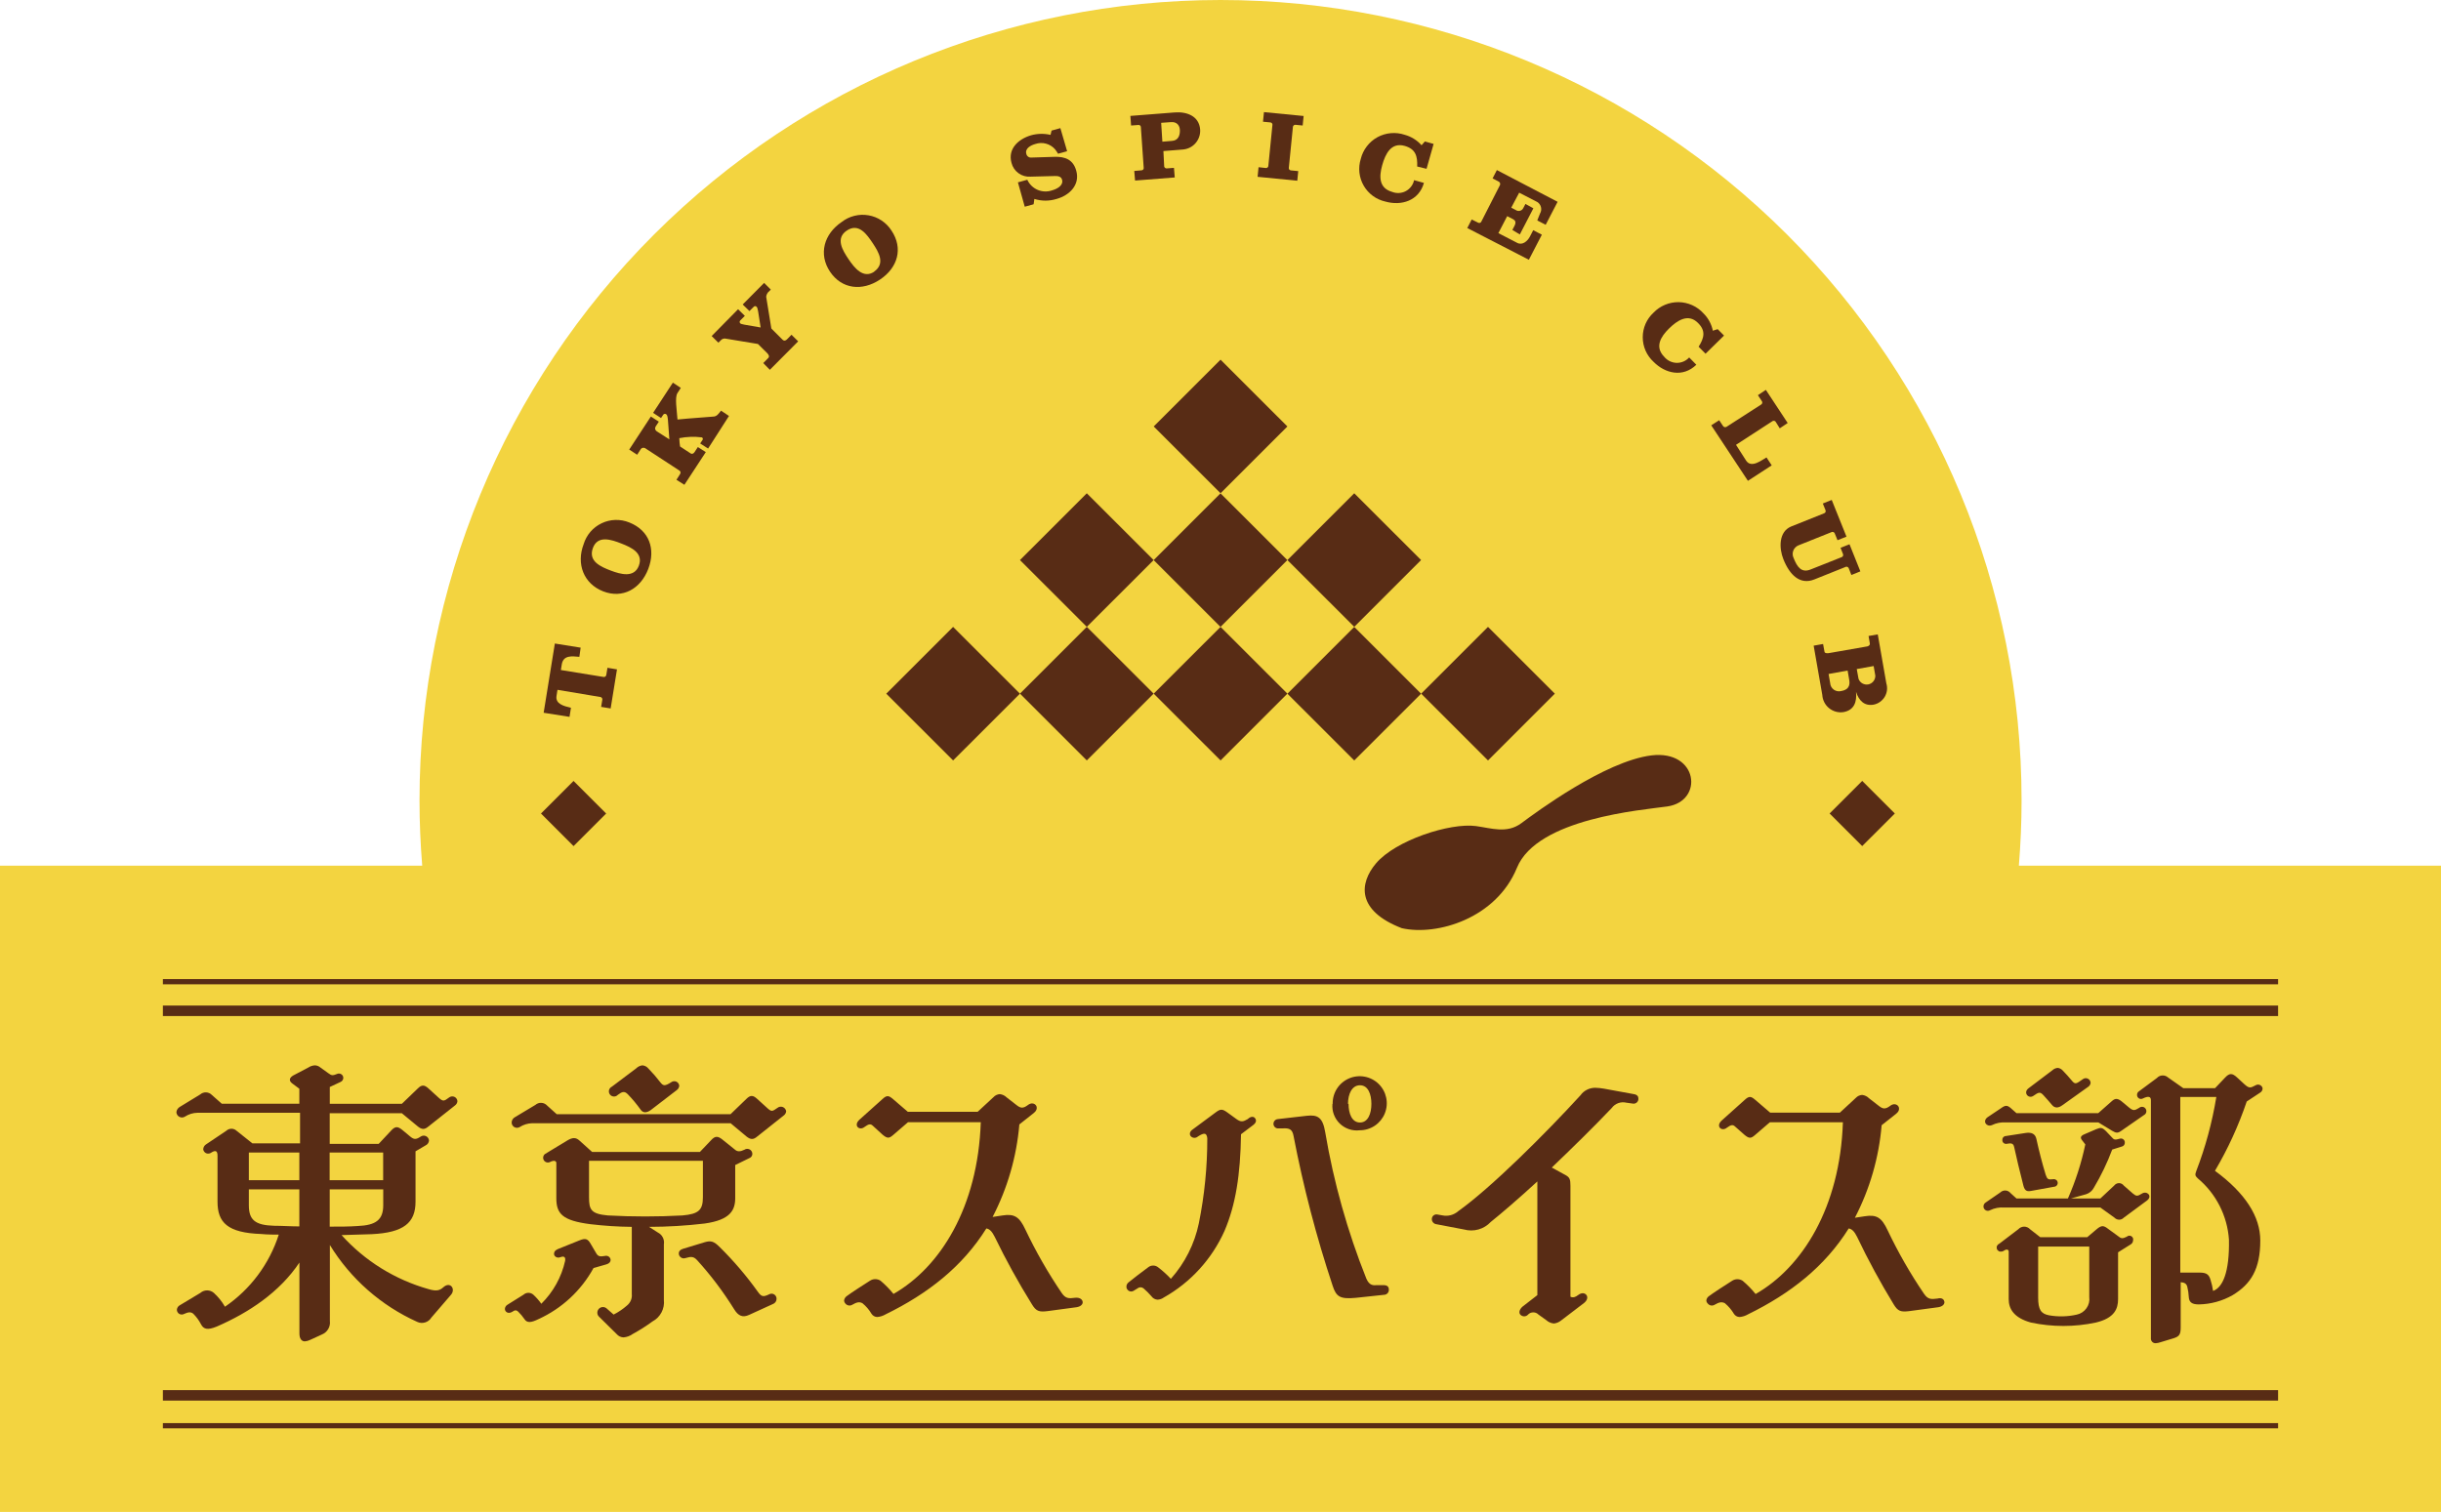 <svg width="92" height="57" viewBox="0 0 92 57" fill="none" xmlns="http://www.w3.org/2000/svg">
<path d="M76.09 32.637C76.156 31.824 76.192 31.002 76.192 30.171C76.192 22.169 73.011 14.495 67.349 8.837C61.687 3.179 54.008 0 46.002 0C37.995 0 30.316 3.179 24.654 8.837C18.992 14.495 15.811 22.169 15.811 30.171C15.811 31.002 15.847 31.824 15.913 32.637H0V57H92V32.637H76.09Z" fill="#F3D440"/>
<path d="M22.758 25.523C22.779 25.524 22.801 25.517 22.818 25.503C22.835 25.489 22.847 25.47 22.85 25.448L22.895 25.176L23.254 25.236L23.015 26.709L22.656 26.65L22.701 26.381C22.705 26.359 22.7 26.337 22.689 26.318C22.677 26.299 22.659 26.285 22.638 26.279L21.011 26.007L20.975 26.237C20.927 26.536 21.244 26.62 21.519 26.683L21.465 27.026L20.49 26.871L20.912 24.261L21.884 24.417L21.836 24.763C21.537 24.733 21.238 24.704 21.175 25.035L21.139 25.26L22.758 25.523Z" fill="#582C15"/>
<path d="M21.997 20.516C22.049 20.344 22.137 20.185 22.253 20.049C22.37 19.914 22.514 19.804 22.676 19.727C22.838 19.649 23.014 19.607 23.193 19.602C23.373 19.597 23.551 19.629 23.717 19.697C24.471 19.995 24.719 20.701 24.432 21.451C24.145 22.201 23.469 22.581 22.733 22.294C21.997 22.007 21.713 21.26 21.997 20.516ZM24.076 21.332C24.259 20.856 23.804 20.641 23.421 20.492C23.038 20.342 22.524 20.166 22.344 20.665C22.165 21.164 22.643 21.367 23.02 21.511C23.397 21.654 23.899 21.792 24.076 21.332Z" fill="#582C15"/>
<path d="M26.688 16.91L26.389 16.719L26.482 16.579C26.486 16.571 26.489 16.562 26.49 16.553C26.491 16.545 26.49 16.536 26.487 16.527C26.484 16.519 26.48 16.511 26.474 16.504C26.468 16.498 26.46 16.492 26.452 16.489C26.169 16.453 25.882 16.463 25.602 16.519C25.602 16.585 25.62 16.779 25.632 16.833L26.033 17.096C26.072 17.123 26.135 17.111 26.177 17.045L26.302 16.854L26.601 17.045L25.794 18.277L25.495 18.088L25.617 17.897C25.656 17.84 25.674 17.783 25.59 17.73L24.331 16.907C24.317 16.896 24.301 16.888 24.284 16.884C24.266 16.88 24.248 16.879 24.231 16.882C24.213 16.885 24.197 16.892 24.182 16.902C24.167 16.912 24.155 16.925 24.146 16.94L24.014 17.144L23.715 16.949L24.531 15.703L24.831 15.897L24.708 16.085C24.699 16.101 24.694 16.117 24.692 16.134C24.69 16.152 24.691 16.169 24.696 16.186C24.701 16.202 24.709 16.218 24.72 16.232C24.73 16.245 24.744 16.256 24.759 16.265L25.228 16.564C25.169 15.81 25.183 15.667 25.106 15.616C25.098 15.61 25.088 15.605 25.078 15.603C25.068 15.601 25.058 15.6 25.048 15.602C25.038 15.604 25.028 15.607 25.02 15.613C25.011 15.618 25.004 15.626 24.998 15.634L24.914 15.76L24.615 15.565L25.36 14.426L25.659 14.624L25.534 14.818C25.426 14.982 25.51 15.449 25.534 15.816C25.534 15.816 26.132 15.757 26.877 15.706C27.017 15.706 27.083 15.598 27.176 15.482L27.475 15.682L26.688 16.91Z" fill="#582C15"/>
<path d="M28.767 13.688L28.955 13.497C29.018 13.434 28.955 13.356 28.913 13.311L28.566 12.968L27.37 12.77C27.331 12.759 27.291 12.759 27.253 12.772C27.215 12.784 27.182 12.807 27.157 12.839L27.076 12.92L26.822 12.669L27.818 11.658L28.073 11.909L27.896 12.086C27.884 12.1 27.877 12.118 27.877 12.137C27.877 12.155 27.884 12.173 27.896 12.187C27.938 12.229 28.031 12.235 28.668 12.346C28.569 11.712 28.566 11.616 28.515 11.566C28.509 11.558 28.5 11.552 28.491 11.548C28.482 11.543 28.472 11.541 28.461 11.541C28.451 11.541 28.441 11.543 28.432 11.548C28.423 11.552 28.414 11.558 28.408 11.566L28.246 11.727L27.992 11.479L28.799 10.666L29.051 10.917L28.997 10.974C28.963 10.999 28.934 11.031 28.914 11.069C28.893 11.106 28.881 11.147 28.877 11.189L29.072 12.385L29.487 12.8C29.568 12.881 29.628 12.827 29.676 12.779L29.831 12.621L30.083 12.869L29.015 13.942L28.767 13.688Z" fill="#582C15"/>
<path d="M31.722 8.37C31.863 8.26 32.026 8.18 32.2 8.137C32.374 8.093 32.555 8.086 32.732 8.117C32.909 8.147 33.078 8.214 33.227 8.313C33.377 8.413 33.504 8.542 33.6 8.693C34.049 9.365 33.836 10.095 33.166 10.54C32.496 10.986 31.725 10.905 31.282 10.241C30.839 9.578 31.058 8.818 31.722 8.37ZM32.948 10.238C33.37 9.939 33.124 9.515 32.897 9.174C32.67 8.833 32.365 8.394 31.919 8.69C31.473 8.986 31.761 9.443 31.982 9.772C32.203 10.101 32.535 10.519 32.948 10.244V10.238Z" fill="#582C15"/>
<path d="M40.219 5.701L39.878 5.796C39.878 5.796 39.791 5.653 39.768 5.632C39.678 5.527 39.558 5.452 39.425 5.416C39.292 5.379 39.151 5.384 39.02 5.429C38.849 5.476 38.622 5.596 38.682 5.802C38.691 5.844 38.715 5.881 38.75 5.907C38.785 5.932 38.828 5.944 38.87 5.94L39.741 5.913C40.145 5.898 40.45 6.02 40.563 6.436C40.713 6.968 40.309 7.366 39.822 7.5C39.549 7.585 39.257 7.585 38.984 7.5C38.96 7.68 38.96 7.7 38.951 7.703L38.622 7.793L38.365 6.875L38.718 6.777C38.797 6.949 38.937 7.085 39.111 7.159C39.286 7.232 39.482 7.238 39.66 7.174C39.827 7.127 40.091 6.998 40.028 6.774C39.998 6.657 39.881 6.633 39.768 6.636L38.843 6.66C38.681 6.672 38.52 6.627 38.388 6.531C38.256 6.436 38.162 6.298 38.123 6.14C37.976 5.614 38.377 5.243 38.861 5.1C39.1 5.034 39.352 5.029 39.594 5.085L39.633 4.923L39.965 4.831L40.219 5.701Z" fill="#582C15"/>
<path d="M43.878 6.278C43.883 6.299 43.895 6.318 43.913 6.331C43.93 6.344 43.952 6.351 43.974 6.349L44.246 6.328L44.276 6.69L42.78 6.807L42.75 6.445L43.028 6.421C43.049 6.419 43.069 6.41 43.084 6.394C43.098 6.379 43.106 6.359 43.106 6.337L42.998 4.783C42.995 4.762 42.984 4.743 42.968 4.729C42.951 4.716 42.93 4.709 42.909 4.711L42.63 4.732L42.603 4.37L44.273 4.239C44.727 4.203 45.194 4.373 45.233 4.882C45.239 4.975 45.227 5.069 45.197 5.157C45.167 5.246 45.12 5.328 45.058 5.398C44.997 5.468 44.922 5.526 44.838 5.567C44.754 5.608 44.662 5.632 44.569 5.638L43.848 5.695L43.878 6.278ZM43.809 5.342L44.171 5.312C44.389 5.297 44.47 5.133 44.47 4.926C44.47 4.72 44.347 4.586 44.135 4.604L43.764 4.63L43.809 5.342Z" fill="#582C15"/>
<path d="M48.574 6.337C48.574 6.359 48.582 6.38 48.597 6.397C48.612 6.413 48.633 6.422 48.655 6.424L48.93 6.451L48.894 6.813L47.398 6.666L47.434 6.304L47.709 6.334C47.731 6.336 47.753 6.33 47.77 6.316C47.787 6.303 47.799 6.284 47.802 6.263L47.958 4.702C47.959 4.68 47.951 4.659 47.937 4.643C47.922 4.627 47.902 4.617 47.88 4.615L47.602 4.589L47.638 4.227L49.133 4.373L49.097 4.732L48.825 4.705C48.803 4.703 48.781 4.71 48.764 4.723C48.746 4.736 48.734 4.755 48.73 4.777L48.574 6.337Z" fill="#582C15"/>
<path d="M52.944 5.082C53.189 5.149 53.409 5.286 53.578 5.476L53.703 5.333L54.032 5.426L53.766 6.364L53.413 6.278C53.428 5.889 53.356 5.617 52.941 5.5C52.432 5.357 52.214 5.799 52.094 6.23C51.974 6.66 51.971 7.094 52.468 7.234C52.551 7.267 52.64 7.281 52.73 7.276C52.819 7.271 52.906 7.247 52.985 7.205C53.063 7.162 53.132 7.104 53.186 7.032C53.24 6.961 53.278 6.879 53.296 6.792L53.667 6.896C53.476 7.572 52.815 7.769 52.214 7.599C52.043 7.561 51.883 7.488 51.742 7.385C51.602 7.282 51.484 7.151 51.397 7C51.31 6.849 51.255 6.681 51.236 6.508C51.217 6.335 51.234 6.16 51.286 5.994C51.328 5.821 51.406 5.659 51.514 5.518C51.622 5.376 51.758 5.259 51.914 5.173C52.07 5.088 52.242 5.035 52.419 5.02C52.596 5.004 52.775 5.025 52.944 5.082Z" fill="#582C15"/>
<path d="M55.714 8.397C55.733 8.406 55.754 8.408 55.775 8.403C55.795 8.397 55.813 8.385 55.824 8.367L56.533 6.977C56.544 6.953 56.544 6.926 56.535 6.902C56.527 6.877 56.509 6.857 56.485 6.846L56.255 6.726L56.416 6.412L58.705 7.608L58.256 8.475L57.939 8.31C57.957 8.259 58.029 8.089 58.044 8.047C58.086 7.976 58.098 7.892 58.079 7.812C58.06 7.731 58.011 7.662 57.942 7.617L57.257 7.264L56.958 7.829L57.17 7.94C57.215 7.957 57.264 7.957 57.308 7.94C57.352 7.923 57.389 7.89 57.41 7.847L57.493 7.688L57.792 7.853L57.281 8.839L57 8.669L57.081 8.514C57.152 8.373 57.108 8.307 57.024 8.262L56.805 8.149L56.473 8.789L57.182 9.156C57.383 9.261 57.574 9.087 57.661 8.92L57.786 8.678L58.112 8.848L57.622 9.793L55.301 8.597L55.468 8.274L55.714 8.397Z" fill="#582C15"/>
<path d="M64.203 11.814C64.383 11.992 64.506 12.22 64.556 12.468L64.738 12.409L64.978 12.651L64.281 13.335L64.02 13.072C64.227 12.743 64.299 12.474 63.996 12.175C63.626 11.802 63.21 12.083 62.899 12.391C62.587 12.699 62.36 13.081 62.722 13.449C62.778 13.519 62.849 13.575 62.929 13.615C63.01 13.655 63.097 13.677 63.187 13.68C63.277 13.682 63.366 13.665 63.448 13.63C63.531 13.595 63.604 13.542 63.664 13.476L63.934 13.751C63.431 14.241 62.761 14.086 62.321 13.64C62.193 13.522 62.09 13.379 62.02 13.22C61.95 13.06 61.914 12.888 61.914 12.713C61.914 12.539 61.95 12.367 62.02 12.207C62.09 12.048 62.193 11.905 62.321 11.787C62.444 11.659 62.591 11.559 62.753 11.491C62.916 11.423 63.091 11.389 63.268 11.391C63.444 11.394 63.618 11.433 63.779 11.505C63.94 11.578 64.084 11.683 64.203 11.814Z" fill="#582C15"/>
<path d="M66.925 15.903C66.913 15.885 66.895 15.871 66.874 15.866C66.853 15.861 66.831 15.863 66.811 15.873L65.429 16.77L65.812 17.368C66.01 17.667 66.41 17.338 66.578 17.245L66.775 17.544L65.878 18.127L64.496 16.035L64.795 15.843L64.939 16.059C64.952 16.081 64.974 16.096 64.999 16.103C65.025 16.109 65.051 16.105 65.073 16.091L66.386 15.245C66.403 15.232 66.414 15.212 66.418 15.191C66.422 15.17 66.418 15.148 66.407 15.129L66.255 14.899L66.554 14.698L67.377 15.948L67.078 16.148L66.925 15.903Z" fill="#582C15"/>
<path d="M69.575 21.367L68.379 21.846C67.846 22.058 67.454 21.684 67.215 21.084C67.05 20.674 67.029 20.043 67.514 19.846L68.761 19.347C68.781 19.337 68.796 19.32 68.804 19.3C68.812 19.279 68.811 19.256 68.803 19.236L68.701 18.982L69.037 18.848L69.593 20.232L69.255 20.366L69.15 20.109C69.142 20.089 69.127 20.073 69.108 20.063C69.089 20.053 69.067 20.05 69.046 20.055L67.783 20.56C67.739 20.578 67.698 20.605 67.665 20.64C67.631 20.674 67.605 20.715 67.588 20.76C67.571 20.805 67.563 20.853 67.565 20.901C67.567 20.949 67.58 20.996 67.601 21.039C67.735 21.38 67.9 21.613 68.25 21.466L69.422 21C69.442 20.989 69.457 20.971 69.464 20.951C69.471 20.93 69.47 20.907 69.461 20.886L69.369 20.653L69.707 20.519L70.116 21.541L69.778 21.678L69.677 21.421C69.669 21.402 69.654 21.386 69.636 21.376C69.617 21.366 69.596 21.363 69.575 21.367Z" fill="#582C15"/>
<path d="M68.762 24.557C68.762 24.638 68.879 24.632 68.93 24.623L70.33 24.378C70.374 24.378 70.488 24.348 70.473 24.255L70.425 23.977L70.772 23.917L71.095 25.762C71.121 25.846 71.129 25.935 71.119 26.023C71.108 26.111 71.079 26.195 71.034 26.271C70.988 26.347 70.927 26.412 70.855 26.463C70.783 26.514 70.701 26.549 70.614 26.566C70.267 26.626 70.058 26.413 69.953 26.082C69.989 26.458 69.887 26.775 69.477 26.847C69.382 26.861 69.284 26.855 69.191 26.83C69.098 26.804 69.011 26.759 68.936 26.698C68.861 26.637 68.8 26.561 68.756 26.475C68.712 26.389 68.687 26.295 68.681 26.198L68.356 24.342L68.711 24.279L68.762 24.557ZM68.918 25.409L68.978 25.753C68.981 25.802 68.995 25.85 69.019 25.893C69.043 25.936 69.076 25.973 69.116 26.002C69.156 26.03 69.202 26.05 69.251 26.058C69.299 26.067 69.349 26.065 69.396 26.052C69.743 25.992 69.716 25.753 69.695 25.624L69.636 25.28L68.918 25.409ZM69.98 25.224L70.046 25.588C70.071 25.662 70.122 25.724 70.189 25.763C70.256 25.802 70.335 25.817 70.411 25.803C70.488 25.789 70.557 25.748 70.606 25.688C70.655 25.628 70.681 25.552 70.68 25.475L70.617 25.11L69.98 25.224Z" fill="#582C15"/>
<path d="M21.617 29.442L20.389 30.67L21.617 31.898L22.846 30.67L21.617 29.442Z" fill="#582C15"/>
<path d="M70.186 29.441L68.957 30.669L70.186 31.897L71.415 30.669L70.186 29.441Z" fill="#582C15"/>
<path d="M17.24 41.515C17.238 41.547 17.228 41.577 17.213 41.604C17.197 41.632 17.176 41.655 17.151 41.674L16.151 42.466C16.005 42.592 15.903 42.592 15.745 42.466L15.146 41.97H12.427V43.124H14.273L14.761 42.603C14.907 42.454 14.997 42.466 15.167 42.603L15.466 42.852C15.604 42.965 15.682 42.965 15.852 42.852C15.881 42.831 15.915 42.818 15.95 42.815C15.986 42.811 16.021 42.817 16.054 42.832C16.086 42.847 16.114 42.87 16.134 42.9C16.154 42.929 16.167 42.963 16.169 42.998C16.166 43.037 16.153 43.074 16.131 43.106C16.109 43.138 16.079 43.164 16.044 43.18L15.661 43.405V45.306C15.661 46.098 15.218 46.472 14.007 46.529L12.873 46.564C13.752 47.539 14.888 48.244 16.151 48.6C16.451 48.693 16.582 48.645 16.705 48.534C16.965 48.295 17.18 48.591 17.004 48.806L16.256 49.676C16.203 49.764 16.119 49.828 16.02 49.857C15.922 49.887 15.816 49.879 15.724 49.835C14.361 49.221 13.214 48.212 12.433 46.938V49.802C12.447 49.908 12.424 50.015 12.37 50.107C12.316 50.199 12.233 50.27 12.134 50.31L11.692 50.513C11.628 50.546 11.559 50.565 11.488 50.57C11.366 50.57 11.285 50.468 11.285 50.271V47.599C10.537 48.72 9.37 49.491 8.171 50.011C7.818 50.157 7.671 50.113 7.573 49.921C7.499 49.779 7.404 49.649 7.292 49.536C7.199 49.446 7.088 49.467 6.939 49.536C6.911 49.551 6.879 49.559 6.848 49.559C6.816 49.559 6.785 49.55 6.757 49.535C6.729 49.519 6.707 49.495 6.691 49.468C6.675 49.44 6.666 49.409 6.666 49.377C6.669 49.341 6.681 49.307 6.701 49.277C6.721 49.247 6.748 49.223 6.78 49.207L7.552 48.743C7.622 48.682 7.712 48.648 7.806 48.648C7.9 48.648 7.99 48.682 8.06 48.743C8.226 48.894 8.367 49.07 8.479 49.264C9.438 48.608 10.151 47.652 10.507 46.546C10.393 46.546 10.067 46.546 9.852 46.523C8.572 46.478 8.198 46.092 8.198 45.3V43.569C8.198 43.378 8.117 43.354 7.959 43.456C7.933 43.475 7.902 43.487 7.87 43.491C7.837 43.495 7.804 43.491 7.774 43.479C7.744 43.467 7.718 43.447 7.698 43.421C7.678 43.395 7.664 43.365 7.659 43.333C7.66 43.293 7.671 43.255 7.691 43.221C7.71 43.187 7.739 43.158 7.773 43.139L8.53 42.63C8.582 42.581 8.651 42.554 8.723 42.554C8.795 42.554 8.864 42.581 8.916 42.63L9.514 43.106H11.309V41.952H7.444C7.275 41.955 7.11 42.006 6.968 42.098C6.937 42.118 6.902 42.129 6.865 42.13C6.828 42.131 6.792 42.123 6.759 42.105C6.727 42.088 6.699 42.063 6.68 42.032C6.661 42 6.65 41.965 6.648 41.928C6.653 41.885 6.668 41.844 6.692 41.809C6.716 41.774 6.748 41.745 6.786 41.725L7.546 41.261C7.608 41.207 7.688 41.179 7.77 41.183C7.852 41.187 7.929 41.222 7.986 41.282L8.359 41.611H11.282V41.046L11.01 40.843C10.875 40.738 10.908 40.628 11.055 40.544L11.623 40.245C11.697 40.196 11.783 40.168 11.871 40.164C11.946 40.167 12.018 40.196 12.075 40.245L12.374 40.46C12.508 40.562 12.544 40.55 12.723 40.481C12.748 40.473 12.775 40.471 12.801 40.475C12.826 40.479 12.851 40.49 12.872 40.505C12.893 40.52 12.91 40.541 12.922 40.564C12.933 40.588 12.939 40.613 12.939 40.639C12.938 40.672 12.928 40.702 12.909 40.729C12.892 40.755 12.867 40.776 12.837 40.789L12.43 40.98V41.614H15.146L15.745 41.037C15.891 40.891 15.993 40.891 16.151 41.037L16.549 41.399C16.696 41.524 16.732 41.524 16.923 41.378C16.951 41.355 16.984 41.341 17.02 41.336C17.055 41.331 17.091 41.336 17.124 41.35C17.156 41.364 17.185 41.387 17.205 41.416C17.226 41.446 17.238 41.48 17.24 41.515ZM9.379 43.45V44.493H11.282V43.45H9.379ZM10.331 46.212C10.63 46.212 10.953 46.236 11.282 46.236V44.84H9.379V45.437C9.379 45.996 9.619 46.191 10.331 46.212ZM12.424 43.45V44.493H14.441V43.45H12.424ZM14.444 45.437V44.84H12.427V46.245C12.801 46.245 13.163 46.245 13.492 46.221C14.159 46.191 14.444 45.996 14.444 45.437Z" fill="#582C15"/>
<path d="M22.37 47.805C21.905 48.653 21.178 49.329 20.298 49.73C20.025 49.864 19.867 49.888 19.765 49.73C19.699 49.632 19.623 49.541 19.538 49.458C19.448 49.365 19.391 49.401 19.302 49.458C19.152 49.548 19.029 49.458 19.029 49.344C19.031 49.312 19.042 49.28 19.06 49.252C19.078 49.224 19.102 49.202 19.131 49.186L19.729 48.812C19.78 48.766 19.847 48.74 19.916 48.74C19.985 48.74 20.052 48.766 20.103 48.812C20.214 48.915 20.315 49.029 20.402 49.153C20.851 48.71 21.162 48.148 21.3 47.533C21.323 47.374 21.243 47.35 21.117 47.398C20.991 47.446 20.881 47.362 20.881 47.273C20.881 47.183 20.926 47.138 21.027 47.09L21.835 46.765C22.062 46.672 22.152 46.696 22.266 46.899L22.472 47.249C22.538 47.362 22.607 47.386 22.798 47.35C22.822 47.343 22.848 47.342 22.873 47.346C22.898 47.349 22.921 47.359 22.942 47.373C22.963 47.388 22.98 47.407 22.992 47.428C23.005 47.45 23.012 47.475 23.014 47.5C23.014 47.566 22.969 47.635 22.855 47.667L22.37 47.805ZM29.63 41.895C29.627 41.926 29.618 41.957 29.602 41.984C29.587 42.011 29.566 42.035 29.54 42.053L28.541 42.846C28.395 42.971 28.293 42.971 28.134 42.846L27.536 42.346H20.058C19.889 42.351 19.725 42.401 19.583 42.493C19.552 42.51 19.518 42.519 19.484 42.519C19.449 42.519 19.415 42.51 19.385 42.493C19.355 42.475 19.329 42.451 19.312 42.421C19.294 42.391 19.284 42.357 19.284 42.322C19.284 42.281 19.295 42.24 19.317 42.204C19.338 42.168 19.369 42.139 19.406 42.119L20.178 41.656C20.24 41.601 20.321 41.573 20.404 41.578C20.487 41.582 20.565 41.619 20.621 41.68L20.983 42.006H27.533L28.131 41.429C28.278 41.282 28.38 41.282 28.538 41.429L28.936 41.79C29.083 41.916 29.107 41.904 29.298 41.77C29.326 41.746 29.359 41.731 29.395 41.725C29.43 41.719 29.467 41.722 29.501 41.735C29.535 41.748 29.564 41.769 29.587 41.797C29.61 41.826 29.625 41.859 29.63 41.895ZM25.021 46.911V49.004C25.04 49.167 25.009 49.333 24.932 49.478C24.855 49.624 24.736 49.743 24.59 49.82C24.352 49.995 24.102 50.154 23.842 50.295C23.742 50.367 23.624 50.41 23.501 50.42C23.451 50.419 23.402 50.407 23.358 50.385C23.313 50.364 23.273 50.333 23.241 50.295L22.574 49.637C22.536 49.599 22.514 49.548 22.513 49.494C22.512 49.44 22.531 49.388 22.566 49.348C22.602 49.307 22.652 49.282 22.705 49.277C22.759 49.272 22.812 49.288 22.855 49.321L23.127 49.56C23.308 49.468 23.477 49.353 23.63 49.219C23.694 49.168 23.744 49.102 23.776 49.027C23.808 48.952 23.821 48.87 23.812 48.788V46.253C23.289 46.248 22.767 46.214 22.248 46.152C21.207 46.017 20.968 45.766 20.968 45.177V43.844C20.968 43.751 20.854 43.742 20.731 43.808C20.692 43.828 20.646 43.833 20.604 43.821C20.561 43.81 20.524 43.783 20.5 43.746C20.476 43.709 20.466 43.664 20.473 43.62C20.48 43.577 20.503 43.537 20.537 43.509L21.374 43.001C21.581 42.876 21.703 42.876 21.841 43.001L22.317 43.429H26.379L26.809 42.977C26.956 42.819 27.058 42.831 27.216 42.953L27.704 43.345C27.794 43.423 27.898 43.423 28.057 43.345C28.085 43.325 28.119 43.314 28.154 43.312C28.189 43.31 28.223 43.318 28.254 43.334C28.285 43.35 28.311 43.375 28.328 43.404C28.346 43.434 28.356 43.468 28.356 43.503C28.355 43.538 28.344 43.572 28.324 43.6C28.304 43.629 28.275 43.65 28.242 43.662L27.71 43.922V45.165C27.71 45.62 27.53 45.993 26.555 46.128C25.86 46.21 25.161 46.252 24.461 46.253L24.799 46.469C24.878 46.509 24.943 46.574 24.982 46.654C25.022 46.733 25.036 46.823 25.021 46.911ZM22.912 45.823C23.847 45.874 24.785 45.874 25.721 45.823C26.334 45.769 26.492 45.62 26.492 45.133V43.763H22.2V45.138C22.2 45.608 22.278 45.766 22.912 45.823ZM23.061 40.968L23.977 40.278C24.041 40.214 24.125 40.173 24.216 40.164C24.26 40.169 24.303 40.182 24.343 40.204C24.381 40.225 24.416 40.255 24.443 40.29C24.6 40.45 24.747 40.62 24.883 40.798C24.997 40.944 25.054 40.956 25.302 40.798C25.329 40.778 25.361 40.766 25.394 40.763C25.428 40.759 25.461 40.765 25.492 40.779C25.522 40.793 25.549 40.815 25.568 40.842C25.587 40.87 25.598 40.902 25.601 40.935C25.597 40.969 25.586 41.002 25.569 41.031C25.551 41.059 25.527 41.084 25.499 41.103L24.527 41.85C24.369 41.964 24.228 41.964 24.141 41.829C23.995 41.625 23.834 41.432 23.66 41.252C23.525 41.118 23.444 41.163 23.286 41.276C23.266 41.297 23.242 41.314 23.216 41.325C23.189 41.336 23.16 41.341 23.131 41.339C23.103 41.337 23.075 41.329 23.049 41.316C23.024 41.302 23.002 41.283 22.985 41.259C22.968 41.236 22.957 41.209 22.951 41.181C22.946 41.153 22.947 41.124 22.954 41.096C22.962 41.068 22.975 41.042 22.994 41.02C23.012 40.998 23.035 40.98 23.061 40.968ZM29.268 48.971C29.267 49.013 29.254 49.054 29.229 49.088C29.205 49.122 29.17 49.148 29.131 49.162L28.233 49.572C27.994 49.682 27.826 49.616 27.668 49.356C27.26 48.7 26.794 48.081 26.274 47.509C26.148 47.374 26.059 47.362 25.831 47.431C25.803 47.441 25.772 47.443 25.742 47.439C25.712 47.434 25.684 47.422 25.66 47.404C25.636 47.386 25.616 47.363 25.602 47.336C25.589 47.309 25.582 47.279 25.583 47.249C25.583 47.183 25.628 47.114 25.741 47.081L26.567 46.83C26.794 46.765 26.908 46.797 27.123 47.013C27.65 47.533 28.131 48.097 28.562 48.699C28.697 48.89 28.766 48.902 28.981 48.8C29.01 48.782 29.044 48.773 29.078 48.772C29.113 48.772 29.147 48.781 29.176 48.799C29.206 48.816 29.23 48.842 29.246 48.872C29.262 48.902 29.27 48.936 29.268 48.971Z" fill="#582C15"/>
<path d="M40.806 49.099C40.806 49.177 40.728 49.258 40.579 49.282L39.493 49.428C39.152 49.473 39.05 49.428 38.895 49.177C38.383 48.354 37.915 47.505 37.492 46.633C37.39 46.427 37.297 46.334 37.175 46.313C36.277 47.751 34.976 48.77 33.379 49.551C33.282 49.608 33.174 49.643 33.062 49.652C33.019 49.651 32.976 49.64 32.939 49.618C32.901 49.597 32.869 49.566 32.846 49.53C32.757 49.378 32.642 49.244 32.505 49.132C32.383 49.066 32.281 49.099 32.123 49.189C32.081 49.215 32.032 49.225 31.984 49.216C31.936 49.208 31.892 49.182 31.862 49.144C31.831 49.111 31.814 49.067 31.814 49.022C31.82 48.989 31.832 48.958 31.85 48.93C31.868 48.902 31.891 48.878 31.919 48.86C32.066 48.749 32.517 48.454 32.79 48.283C32.849 48.245 32.918 48.224 32.989 48.224C33.059 48.224 33.128 48.245 33.187 48.283C33.365 48.434 33.529 48.601 33.675 48.782C35.44 47.775 36.858 45.512 36.965 42.308H34.222L33.657 42.795C33.511 42.92 33.442 42.929 33.259 42.774L32.903 42.448C32.813 42.358 32.745 42.37 32.574 42.493C32.536 42.524 32.489 42.541 32.44 42.541C32.302 42.541 32.212 42.382 32.383 42.221L33.253 41.441C33.424 41.282 33.492 41.294 33.663 41.441L34.216 41.916H36.846L37.444 41.363C37.506 41.295 37.592 41.255 37.683 41.249C37.782 41.261 37.873 41.305 37.943 41.375L38.305 41.656C38.464 41.782 38.554 41.802 38.748 41.656C38.79 41.623 38.841 41.603 38.895 41.599C39.065 41.599 39.167 41.802 38.963 41.961L38.419 42.391C38.315 43.609 37.973 44.794 37.411 45.88L37.785 45.823C38.228 45.754 38.419 45.868 38.646 46.355C39.041 47.186 39.499 47.986 40.016 48.747C40.163 48.959 40.276 48.959 40.525 48.926C40.704 48.908 40.806 48.998 40.806 49.099Z" fill="#582C15"/>
<path d="M47.296 42.149C47.362 42.227 47.353 42.319 47.239 42.409L46.773 42.762C46.752 44.289 46.569 45.431 46.151 46.406C45.677 47.466 44.875 48.347 43.862 48.917C43.794 48.967 43.711 48.995 43.626 48.998C43.581 48.995 43.538 48.983 43.498 48.961C43.459 48.939 43.425 48.909 43.399 48.872C43.307 48.765 43.207 48.665 43.1 48.573C43.068 48.546 43.028 48.531 42.986 48.531C42.944 48.531 42.904 48.546 42.872 48.573C42.822 48.6 42.773 48.63 42.726 48.663C42.687 48.687 42.64 48.696 42.595 48.685C42.55 48.675 42.511 48.648 42.486 48.609C42.462 48.58 42.451 48.542 42.454 48.504C42.454 48.474 42.462 48.445 42.475 48.418C42.489 48.391 42.508 48.367 42.531 48.349C42.702 48.212 43.007 47.972 43.27 47.781C43.324 47.736 43.392 47.712 43.462 47.712C43.532 47.712 43.599 47.736 43.653 47.781C43.823 47.911 43.982 48.055 44.129 48.212C44.658 47.618 45.022 46.897 45.184 46.119C45.397 45.064 45.504 43.99 45.502 42.914C45.478 42.711 45.397 42.687 45.149 42.846C45.113 42.878 45.067 42.897 45.019 42.897C44.97 42.897 44.924 42.878 44.888 42.846C44.82 42.777 44.832 42.663 44.945 42.586L45.816 41.94C45.998 41.802 46.067 41.802 46.258 41.94L46.599 42.188C46.77 42.314 46.86 42.29 47.03 42.188C47.126 42.092 47.239 42.08 47.296 42.149ZM52.345 48.624C52.346 48.649 52.342 48.673 52.333 48.696C52.325 48.719 52.311 48.74 52.294 48.758C52.277 48.776 52.257 48.79 52.234 48.8C52.212 48.81 52.188 48.815 52.163 48.815L51.098 48.929C50.5 48.986 50.362 48.884 50.228 48.477C49.615 46.632 49.123 44.749 48.756 42.84C48.711 42.58 48.609 42.523 48.337 42.541H48.2C48.176 42.544 48.151 42.543 48.128 42.537C48.105 42.531 48.083 42.52 48.063 42.506C48.044 42.491 48.029 42.472 48.017 42.451C48.005 42.43 47.998 42.406 47.996 42.382C47.993 42.336 48.008 42.29 48.037 42.255C48.067 42.219 48.109 42.196 48.155 42.191L49.256 42.065C49.662 42.021 49.854 42.122 49.947 42.687C50.266 44.575 50.786 46.424 51.496 48.203C51.61 48.463 51.747 48.463 51.894 48.451H52.109C52.289 48.442 52.345 48.51 52.345 48.624ZM50.228 41.617C50.223 41.414 50.279 41.215 50.388 41.044C50.497 40.873 50.655 40.739 50.841 40.658C51.027 40.577 51.233 40.554 51.433 40.591C51.632 40.628 51.816 40.723 51.961 40.865C52.106 41.007 52.205 41.189 52.246 41.387C52.287 41.586 52.268 41.792 52.191 41.98C52.114 42.167 51.983 42.328 51.815 42.44C51.646 42.553 51.448 42.613 51.245 42.612C51.109 42.629 50.971 42.614 50.841 42.57C50.711 42.526 50.593 42.454 50.495 42.359C50.396 42.263 50.321 42.147 50.273 42.019C50.225 41.891 50.207 41.753 50.219 41.617H50.228ZM50.826 41.617C50.826 41.979 50.952 42.319 51.257 42.319C51.562 42.319 51.687 41.979 51.687 41.617C51.687 41.255 51.565 40.915 51.257 40.915C50.949 40.915 50.805 41.252 50.805 41.617H50.826Z" fill="#582C15"/>
<path d="M61.75 41.414C61.752 41.442 61.748 41.47 61.738 41.496C61.727 41.522 61.711 41.545 61.69 41.564C61.669 41.582 61.644 41.596 61.617 41.603C61.59 41.61 61.562 41.611 61.534 41.605L61.298 41.572C61.196 41.547 61.088 41.553 60.989 41.589C60.89 41.626 60.804 41.69 60.742 41.776C60.063 42.49 59.246 43.291 58.486 44.017L59.031 44.316C59.156 44.394 59.189 44.463 59.189 44.702V48.887C59.291 48.932 59.372 48.908 59.488 48.818C59.605 48.729 59.725 48.741 59.788 48.818C59.85 48.896 59.832 49.013 59.71 49.117L58.836 49.784C58.758 49.847 58.664 49.886 58.564 49.897C58.459 49.886 58.359 49.843 58.28 49.772L57.981 49.557C57.956 49.531 57.925 49.511 57.892 49.497C57.859 49.484 57.824 49.477 57.788 49.477C57.752 49.477 57.717 49.484 57.683 49.497C57.65 49.511 57.62 49.531 57.595 49.557C57.577 49.579 57.554 49.596 57.528 49.608C57.502 49.62 57.474 49.627 57.445 49.627C57.417 49.627 57.389 49.62 57.363 49.608C57.337 49.596 57.314 49.579 57.296 49.557C57.239 49.488 57.263 49.365 57.386 49.258L57.942 48.827V44.541C57.227 45.198 56.581 45.751 56.186 46.068C56.06 46.203 55.9 46.301 55.722 46.351C55.544 46.401 55.356 46.401 55.178 46.352L54.113 46.149C54.066 46.138 54.026 46.109 53.998 46.069C53.971 46.03 53.96 45.981 53.967 45.934C53.97 45.91 53.978 45.888 53.99 45.868C54.002 45.848 54.018 45.831 54.037 45.817C54.056 45.803 54.078 45.794 54.1 45.788C54.123 45.783 54.147 45.783 54.17 45.787L54.361 45.82C54.467 45.842 54.575 45.839 54.679 45.812C54.783 45.784 54.879 45.733 54.96 45.662C56.216 44.765 58.265 42.717 59.569 41.291C59.632 41.203 59.716 41.131 59.813 41.083C59.91 41.034 60.017 41.009 60.126 41.01C60.235 41.013 60.344 41.024 60.452 41.043L61.561 41.246C61.717 41.267 61.75 41.345 61.75 41.414Z" fill="#582C15"/>
<path d="M73.284 49.099C73.284 49.177 73.206 49.258 73.057 49.282L71.971 49.428C71.63 49.473 71.528 49.428 71.373 49.177C70.87 48.353 70.409 47.504 69.994 46.633C69.892 46.427 69.799 46.334 69.677 46.313C68.779 47.751 67.478 48.77 65.881 49.551C65.784 49.608 65.676 49.643 65.564 49.652C65.521 49.651 65.478 49.64 65.441 49.618C65.403 49.597 65.371 49.566 65.349 49.53C65.259 49.379 65.145 49.245 65.01 49.132C64.885 49.066 64.783 49.099 64.625 49.189C64.583 49.215 64.534 49.225 64.486 49.217C64.438 49.208 64.395 49.182 64.364 49.144C64.332 49.113 64.312 49.07 64.311 49.025C64.315 48.992 64.326 48.961 64.344 48.933C64.361 48.905 64.385 48.881 64.412 48.863C64.559 48.752 65.01 48.457 65.283 48.286C65.342 48.248 65.411 48.227 65.482 48.227C65.552 48.227 65.621 48.248 65.68 48.286C65.859 48.437 66.022 48.604 66.168 48.785C67.933 47.778 69.351 45.515 69.458 42.311H66.704L66.138 42.798C65.992 42.923 65.923 42.932 65.74 42.777L65.402 42.478C65.313 42.388 65.244 42.4 65.073 42.523C65.036 42.554 64.988 42.571 64.939 42.571C64.801 42.571 64.711 42.412 64.882 42.251L65.752 41.471C65.923 41.312 65.992 41.324 66.162 41.471L66.716 41.946H69.345L69.943 41.393C70.005 41.325 70.091 41.285 70.182 41.279C70.281 41.29 70.373 41.334 70.442 41.405L70.804 41.686C70.963 41.811 71.053 41.832 71.247 41.686C71.289 41.653 71.34 41.633 71.394 41.629C71.564 41.629 71.666 41.832 71.463 41.991L70.918 42.421C70.816 43.639 70.473 44.825 69.91 45.91L70.284 45.853C70.727 45.784 70.918 45.898 71.145 46.385C71.54 47.216 71.998 48.016 72.515 48.776C72.662 48.989 72.776 48.989 73.024 48.956C73.194 48.908 73.284 48.998 73.284 49.099Z" fill="#582C15"/>
<path d="M80.918 45.261L80.044 45.907C80.022 45.931 79.995 45.95 79.965 45.963C79.935 45.976 79.902 45.983 79.869 45.983C79.837 45.983 79.804 45.976 79.774 45.963C79.744 45.95 79.717 45.931 79.694 45.907L79.162 45.524H75.537C75.353 45.51 75.169 45.545 75.004 45.626C74.98 45.64 74.951 45.648 74.923 45.649C74.894 45.649 74.866 45.642 74.841 45.628C74.816 45.614 74.794 45.594 74.78 45.569C74.765 45.545 74.757 45.517 74.756 45.488C74.755 45.456 74.763 45.425 74.779 45.397C74.795 45.369 74.818 45.346 74.846 45.33L75.39 44.956C75.416 44.931 75.447 44.911 75.481 44.898C75.516 44.885 75.552 44.88 75.588 44.882C75.625 44.885 75.66 44.894 75.692 44.911C75.725 44.928 75.753 44.952 75.776 44.98L76 45.183H77.939C78.227 44.528 78.447 43.845 78.594 43.145L78.471 42.986C78.39 42.885 78.426 42.819 78.561 42.762L79.012 42.568C79.174 42.502 79.228 42.502 79.377 42.648L79.593 42.876C79.67 42.965 79.703 42.986 79.892 42.929C79.915 42.922 79.939 42.92 79.963 42.924C79.986 42.929 80.008 42.938 80.027 42.953C80.046 42.968 80.061 42.987 80.071 43.009C80.081 43.031 80.085 43.055 80.083 43.079C80.085 43.112 80.075 43.145 80.054 43.172C80.034 43.199 80.005 43.218 79.972 43.225L79.608 43.339C79.421 43.838 79.19 44.319 78.917 44.777C78.886 44.836 78.844 44.889 78.793 44.931C78.741 44.974 78.682 45.006 78.618 45.025L78.052 45.183H79.162L79.682 44.696C79.703 44.668 79.731 44.645 79.762 44.629C79.793 44.613 79.828 44.604 79.863 44.604C79.899 44.604 79.933 44.613 79.965 44.629C79.996 44.645 80.023 44.668 80.044 44.696L80.385 44.995C80.52 45.105 80.556 45.105 80.735 44.995C80.915 44.884 81.142 45.091 80.918 45.261ZM74.903 42.125L75.423 41.776C75.582 41.662 75.65 41.662 75.785 41.776L76 41.967H79.081L79.593 41.515C79.715 41.402 79.808 41.402 79.955 41.515L80.254 41.764C80.4 41.877 80.448 41.877 80.628 41.764C80.645 41.749 80.666 41.739 80.688 41.733C80.71 41.727 80.733 41.725 80.756 41.729C80.778 41.732 80.8 41.74 80.819 41.752C80.838 41.765 80.855 41.781 80.868 41.8C80.88 41.819 80.889 41.84 80.893 41.863C80.897 41.885 80.896 41.908 80.891 41.93C80.885 41.953 80.876 41.973 80.862 41.992C80.848 42.01 80.83 42.025 80.81 42.035L79.949 42.633C79.823 42.723 79.757 42.723 79.608 42.633L79.087 42.316H75.605C75.422 42.302 75.238 42.337 75.073 42.418C74.87 42.499 74.711 42.275 74.903 42.125ZM80.394 46.768C80.393 46.798 80.384 46.827 80.368 46.852C80.353 46.878 80.331 46.899 80.305 46.914L79.829 47.213V48.98C79.829 49.341 79.694 49.694 78.991 49.861C78.185 50.032 77.351 50.032 76.545 49.861C75.898 49.682 75.707 49.341 75.707 48.98V47.186C75.707 47.117 75.638 47.072 75.525 47.153C75.498 47.172 75.467 47.183 75.435 47.186C75.397 47.193 75.357 47.185 75.325 47.164C75.292 47.143 75.268 47.111 75.258 47.074C75.248 47.036 75.252 46.996 75.27 46.962C75.288 46.927 75.318 46.901 75.354 46.887L76.069 46.343C76.097 46.312 76.131 46.288 76.169 46.271C76.207 46.254 76.249 46.245 76.29 46.245C76.332 46.245 76.373 46.254 76.411 46.271C76.45 46.288 76.484 46.312 76.512 46.343L76.895 46.642H78.668L79.042 46.325C79.201 46.2 79.279 46.191 79.449 46.325L79.859 46.624C79.961 46.705 80.014 46.693 80.158 46.624C80.181 46.603 80.21 46.589 80.241 46.586C80.272 46.583 80.304 46.59 80.331 46.606C80.357 46.623 80.378 46.647 80.39 46.676C80.401 46.705 80.403 46.737 80.394 46.768ZM77.418 44.741L76.545 44.899C76.362 44.935 76.296 44.866 76.246 44.639C76.12 44.152 75.997 43.632 75.916 43.258C75.884 43.1 75.815 43.088 75.617 43.124C75.597 43.126 75.577 43.123 75.558 43.116C75.539 43.109 75.522 43.098 75.507 43.084C75.493 43.07 75.482 43.052 75.475 43.033C75.469 43.014 75.466 42.994 75.468 42.974C75.467 42.956 75.47 42.937 75.477 42.919C75.483 42.902 75.493 42.886 75.506 42.872C75.519 42.858 75.534 42.847 75.551 42.84C75.568 42.832 75.587 42.828 75.605 42.828L76.341 42.714C76.557 42.681 76.703 42.738 76.748 42.929C76.85 43.393 76.975 43.88 77.101 44.289C77.158 44.457 77.191 44.481 77.382 44.457C77.401 44.453 77.421 44.453 77.441 44.457C77.46 44.462 77.478 44.47 77.494 44.481C77.51 44.493 77.524 44.507 77.534 44.524C77.544 44.541 77.55 44.56 77.553 44.58C77.555 44.599 77.554 44.619 77.548 44.638C77.543 44.657 77.533 44.674 77.52 44.69C77.508 44.705 77.492 44.717 77.475 44.726C77.457 44.735 77.438 44.74 77.418 44.741ZM76.455 41.028L77.352 40.35C77.408 40.297 77.48 40.265 77.556 40.26C77.624 40.268 77.687 40.3 77.735 40.35C77.861 40.475 77.986 40.622 78.1 40.756C78.214 40.891 78.259 40.858 78.495 40.69C78.521 40.669 78.553 40.654 78.587 40.65C78.621 40.645 78.655 40.65 78.686 40.664C78.718 40.678 78.744 40.701 78.763 40.729C78.782 40.758 78.793 40.791 78.794 40.825C78.79 40.858 78.778 40.889 78.76 40.916C78.742 40.944 78.718 40.967 78.689 40.983L77.738 41.662C77.571 41.787 77.439 41.776 77.343 41.662C77.248 41.548 77.14 41.426 77.014 41.288C76.889 41.151 76.832 41.178 76.64 41.312C76.449 41.447 76.24 41.187 76.455 41.028ZM78.743 48.896V46.995H76.817V48.917C76.817 49.383 76.93 49.53 77.224 49.587C77.57 49.648 77.925 49.64 78.267 49.563C78.417 49.533 78.549 49.447 78.637 49.323C78.726 49.2 78.764 49.047 78.743 48.896ZM85.276 41.028C85.277 41.063 85.268 41.098 85.25 41.128C85.232 41.158 85.206 41.183 85.174 41.199L84.678 41.527C84.37 42.437 83.969 43.313 83.481 44.14C84.624 44.98 85.189 45.862 85.189 46.768C85.189 47.844 84.839 48.409 84.148 48.827C83.758 49.05 83.317 49.17 82.868 49.177C82.587 49.177 82.506 49.075 82.494 48.896C82.488 48.766 82.469 48.637 82.437 48.51C82.404 48.385 82.324 48.352 82.189 48.34V50.038C82.189 50.298 82.144 50.379 81.941 50.447L81.417 50.606C81.363 50.625 81.307 50.636 81.25 50.639C81.225 50.641 81.199 50.637 81.175 50.628C81.152 50.619 81.13 50.605 81.113 50.586C81.096 50.568 81.082 50.546 81.075 50.522C81.067 50.498 81.064 50.472 81.067 50.447V41.48C81.067 41.342 80.978 41.309 80.768 41.411C80.745 41.424 80.719 41.431 80.692 41.431C80.665 41.431 80.639 41.423 80.616 41.41C80.594 41.396 80.575 41.376 80.562 41.353C80.549 41.329 80.543 41.303 80.544 41.276C80.544 41.248 80.551 41.221 80.564 41.197C80.578 41.173 80.598 41.153 80.622 41.139L81.292 40.642C81.344 40.584 81.418 40.549 81.496 40.545C81.574 40.54 81.651 40.567 81.71 40.619L82.288 41.025H83.484L83.858 40.631C84.029 40.448 84.13 40.448 84.325 40.631L84.594 40.879C84.764 41.028 84.809 41.028 85.016 40.914C85.04 40.9 85.066 40.892 85.094 40.89C85.122 40.888 85.15 40.893 85.175 40.904C85.201 40.915 85.223 40.932 85.241 40.954C85.258 40.975 85.27 41.001 85.276 41.028ZM82.775 44.152C83.123 43.249 83.376 42.312 83.532 41.357H82.174V47.978H82.922C83.194 47.978 83.263 48.08 83.317 48.262C83.359 48.395 83.391 48.531 83.409 48.669C83.771 48.543 84.032 47.966 84.008 46.735C83.978 46.29 83.858 45.856 83.656 45.459C83.454 45.062 83.174 44.71 82.832 44.424C82.739 44.334 82.718 44.298 82.775 44.152Z" fill="#582C15"/>
<path d="M85.86 37.91H6.139V38.305H85.86V37.91Z" fill="#582C15"/>
<path d="M85.86 52.408H6.139V52.803H85.86V52.408Z" fill="#582C15"/>
<path d="M85.86 53.652H6.139V53.849H85.86V53.652Z" fill="#582C15"/>
<path d="M85.86 36.912H6.139V37.109H85.86V36.912Z" fill="#582C15"/>
<path d="M62.24 28.479C60.484 28.697 57.879 30.634 57.338 31.035C56.796 31.436 56.213 31.223 55.627 31.143C54.651 31.011 52.594 31.678 51.858 32.553C51.233 33.295 51.113 34.329 52.833 34.993C54.158 35.292 56.392 34.628 57.173 32.715C57.936 30.85 61.887 30.539 62.838 30.404C64.223 30.207 64.011 28.264 62.24 28.479Z" fill="#582C15"/>
<path d="M48.521 16.078L46.002 13.56L43.483 16.078L46.002 18.595L48.521 16.078Z" fill="#582C15"/>
<path d="M48.519 21.116L46 18.599L43.481 21.116L46 23.634L48.519 21.116Z" fill="#582C15"/>
<path d="M43.48 21.115L40.961 18.597L38.442 21.115L40.961 23.632L43.48 21.115Z" fill="#582C15"/>
<path d="M53.56 21.114L51.041 18.597L48.522 21.114L51.041 23.632L53.56 21.114Z" fill="#582C15"/>
<path d="M48.521 26.151L46.002 23.634L43.483 26.151L46.002 28.669L48.521 26.151Z" fill="#582C15"/>
<path d="M43.48 26.15L40.961 23.633L38.442 26.15L40.961 28.668L43.48 26.15Z" fill="#582C15"/>
<path d="M38.441 26.152L35.922 23.634L33.403 26.152L35.922 28.669L38.441 26.152Z" fill="#582C15"/>
<path d="M53.56 26.153L51.041 23.635L48.522 26.153L51.041 28.67L53.56 26.153Z" fill="#582C15"/>
<path d="M58.601 26.151L56.082 23.634L53.563 26.151L56.082 28.669L58.601 26.151Z" fill="#582C15"/>
</svg>
